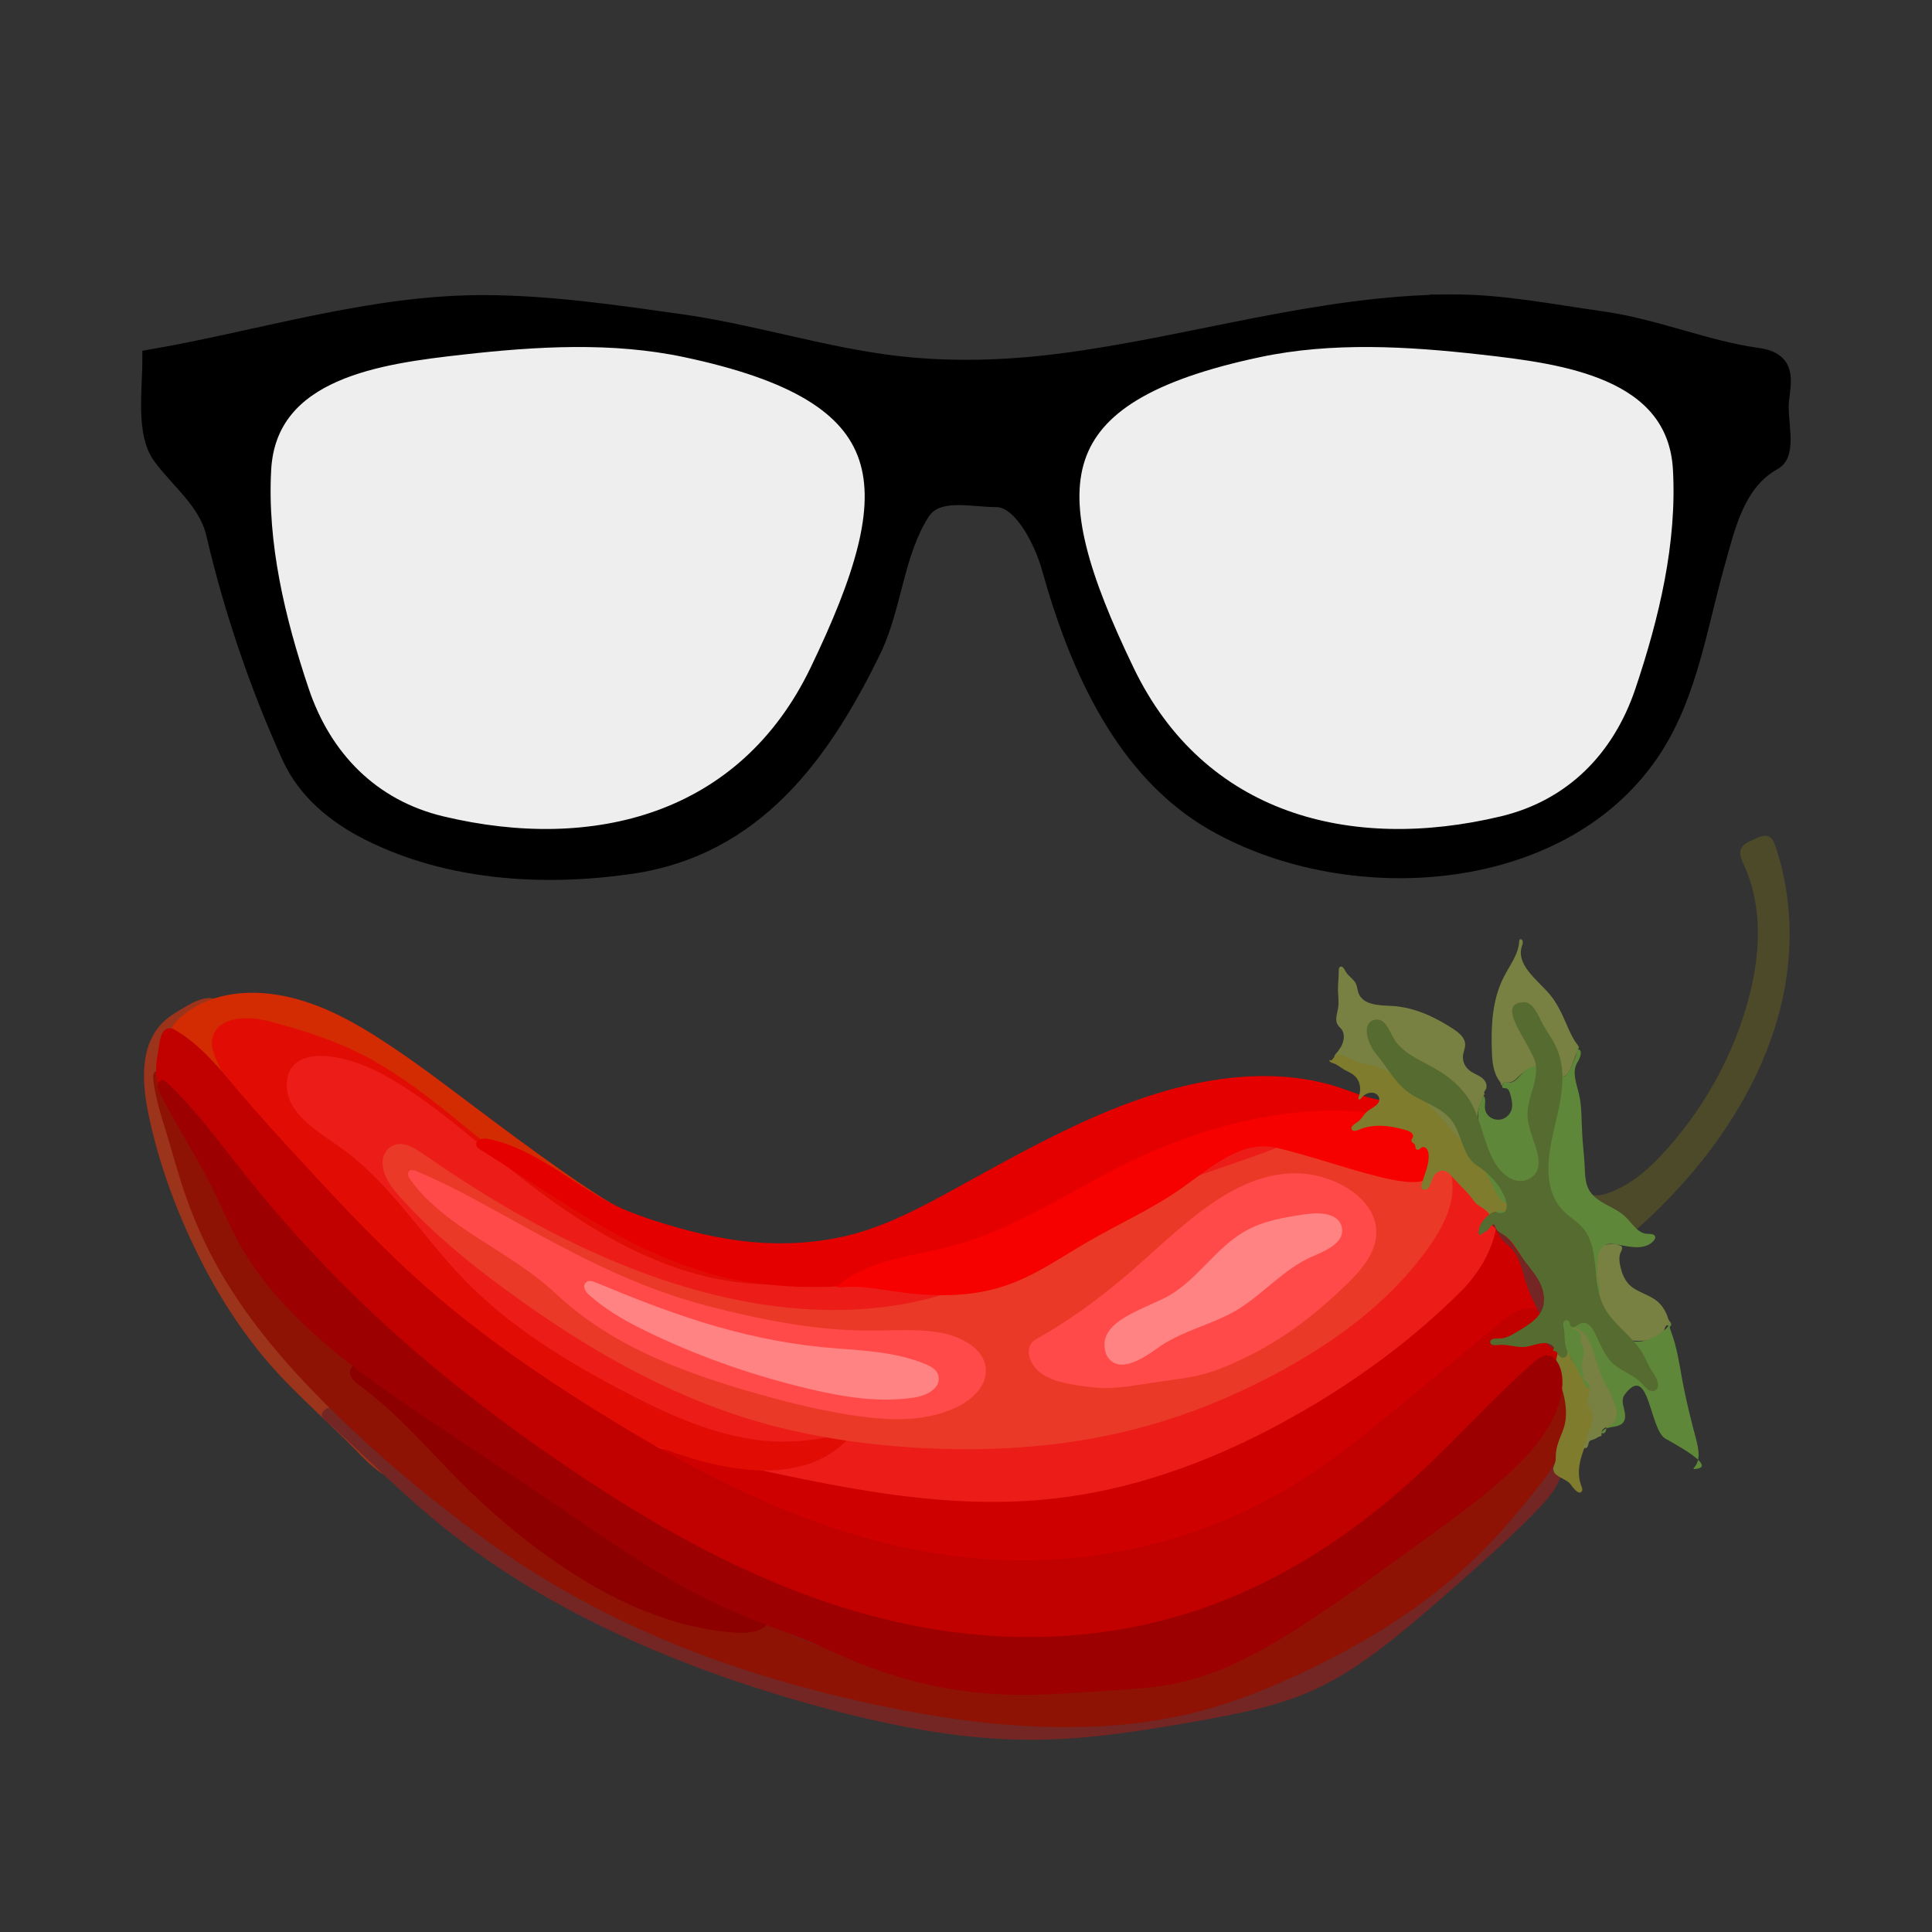 <?xml version="1.0" encoding="UTF-8" standalone="no"?>
<!-- Created with Inkscape (http://www.inkscape.org/) -->

<svg
   xmlns:dc="http://purl.org/dc/elements/1.1/"
   xmlns:cc="http://creativecommons.org/ns#"
   xmlns:rdf="http://www.w3.org/1999/02/22-rdf-syntax-ns#"
   xmlns:svg="http://www.w3.org/2000/svg"
   xmlns="http://www.w3.org/2000/svg"
   xmlns:sodipodi="http://sodipodi.sourceforge.net/DTD/sodipodi-0.dtd"
   xmlns:inkscape="http://www.inkscape.org/namespaces/inkscape"
   width="64px"
   height="64px"
   id="svg2985"
   version="1.1"
   inkscape:version="0.48.3.1 r9886"
   sodipodi:docname="soh.svg"
   inkscape:export-filename="/home/psingh/Pictures/soh.png"
   inkscape:export-xdpi="90"
   inkscape:export-ydpi="90">
  <rect width="100%" height="100%" fill="#333333" stroke="none"/>
  <defs
     id="defs2987" />
  <sodipodi:namedview
     id="base"
     pagecolor="#ffffff"
     bordercolor="#666666"
     borderopacity="1.0"
     inkscape:pageopacity="0.0"
     inkscape:pageshadow="2"
     inkscape:zoom="5.5"
     inkscape:cx="2.8620782"
     inkscape:cy="35.116007"
     inkscape:current-layer="layer1"
     showgrid="true"
     inkscape:document-units="px"
     inkscape:grid-bbox="true"
     inkscape:window-width="1366"
     inkscape:window-height="744"
     inkscape:window-x="0"
     inkscape:window-y="24"
     inkscape:window-maximized="1" />
  <g
     id="layer1"
     inkscape:label="Layer 1"
     inkscape:groupmode="layer">
    <g
       style="font-weight:normal;fill-rule:nonzero;stroke-miterlimit:10;font-family:Times New Roman"
       id="g3161"
       transform="matrix(0.614,0.23,-0.23,0.614,-82.495,15.636)">
      <path
         id="path3101"
         d="m 151.98,-4.17 c -1.76,-0.83 -3.59,-1.49 -5.31,-2.39 -2.1,-1.1 -4.01,-2.54 -5.73,-4.17 -1.78,-1.68 -3.38,-3.56 -4.69,-5.62 -0.92,-1.46 -1.67,-3.17 -0.94,-4.69 0.19,-0.38 0.46,-0.71 0.73,-1.04 0.34,-0.42 0.72,-0.86 1.25,-0.94 0.75,-0.11 1.35,0.49 1.77,1.14 2.27,3.48 2.36,8.66 6.36,10.21 6.71,2.61 15.07,5.49 9.7,8.03 -1.01,0.47 -2.12,-0.04 -3.14,-0.53 z"
         inkscape:connector-curvature="0"
         style="fill:#9c331b;stroke:none" />
      <path
         id="path3103"
         d="m 150,-5.73 c 3.95,-3.27 9.37,-3.32 14.48,-3.54 6.33,-0.28 12.62,-1.03 18.85,-2.19 6.49,-1.2 13.06,-2.93 18.02,-7.29 1.89,-1.66 3.45,-3.64 5.11,-5.52 0.71,-0.81 1.69,-1.49 2.5,-0.94 0.72,0.5 0.55,1.52 0.21,2.4 -0.54,1.36 -1.2,2.66 -1.88,3.96 -0.71,1.36 -1.43,2.72 -2.19,4.06 -1.03,1.83 -2.14,3.63 -3.64,5.1 -1.38,1.35 -3.04,2.35 -4.69,3.34 -2.42,1.43 -4.87,2.84 -7.5,3.85 -3.23,1.24 -6.66,1.83 -10.1,2.19 -2.76,0.28 -5.54,0.42 -8.31,0.36 -2.93,-0.06 -5.85,-0.33 -8.72,-0.9 -1.82,-0.37 -3.62,-0.85 -5.37,-1.47 -2.31,-0.81 -4.52,-1.86 -6.8,-2.74 -0.07,-0.03 -0.13,-0.05 -0.17,-0.1 -0.14,-0.17 0,-0.41 0.2,-0.57 z"
         inkscape:connector-curvature="0"
         style="fill:#732623;stroke:none" />
      <path
         id="path3105"
         d="m 158.43,-2.59 c -2.65,-0.79 -5.26,-1.72 -7.8,-2.83 -2.97,-1.29 -5.85,-2.81 -8.34,-4.89 -1.02,-0.86 -1.96,-1.8 -2.81,-2.82 -0.73,-0.87 -1.39,-1.8 -2.08,-2.7 -0.57,-0.74 -1.15,-1.47 -1.57,-2.3 -0.07,-0.14 -0.12,-0.32 0,-0.41 0.09,-0.07 0.21,-0.04 0.32,0 1.41,0.52 2.42,1.7 3.43,2.81 1.11,1.22 2.27,2.39 3.55,3.44 1.26,1.03 2.62,1.94 4.06,2.71 1.98,1.05 4.1,1.84 6.25,2.5 6.43,1.96 13.13,2.76 19.79,3.64 1.94,0.26 3.91,0.52 5.83,0.11 1.55,-0.34 2.97,-1.11 4.48,-1.57 2.6,-0.78 5.47,-0.68 7.81,-2.08 2.21,-1.32 3.46,-3.68 5,-5.73 3.41,-4.51 8.64,-8.06 9.28,-13.75 0.22,-1.98 1.29,-3.64 2.5,-2.92 0.6,0.37 0.58,1.17 0.62,1.88 0.04,0.84 0.26,1.66 0.21,2.5 -0.04,0.61 -0.23,1.19 -0.42,1.77 -0.4,1.23 -0.83,2.46 -1.35,3.65 -1.51,3.4 -3.77,6.39 -6.36,9.06 -1.4,1.45 -2.91,2.82 -4.58,3.96 -1.78,1.21 -3.72,2.16 -5.73,2.91 -2.99,1.13 -6.11,1.81 -9.27,2.3 -3.38,0.51 -6.79,0.79 -10.21,0.73 -3.37,-0.07 -6.72,-0.46 -10,-1.26 -0.87,-0.21 -1.74,-0.45 -2.61,-0.71 z"
         inkscape:connector-curvature="0"
         style="fill:#8e1305;stroke:none" />
      <path
         id="path3107"
         d="m 150.63,-8.33 c 2.95,-2.13 6.67,-0.07 10.2,0.73 1.93,0.43 3.98,0.43 5.73,1.35 1.57,0.82 2.92,2.32 4.69,2.08 1.5,-0.2 3.26,-0.69 3.33,0.63 0.04,0.66 -0.64,1.05 -1.32,1.26 -3.16,0.96 -6.52,0.69 -9.73,-0.11 -2.07,-0.51 -4.08,-1.24 -6.02,-2.12 -2.14,-0.98 -4.22,-2.15 -6.49,-2.78 -0.36,-0.1 -0.74,-0.28 -0.71,-0.63 0.02,-0.18 0.17,-0.31 0.32,-0.41 z"
         inkscape:connector-curvature="0"
         style="fill:#8c0000;stroke:none" />
      <path
         id="path3109"
         d="m 171.35,-12.19 c 4.81,0.79 9.02,-2.41 12.82,-5.52 3.47,-2.84 6.97,-5.65 10.41,-8.54 1.69,-1.42 3.42,-3.02 3.55,-5.21 0.08,-1.52 -0.63,-3.21 0.41,-4.37 1.65,-1.83 4.33,0.03 6.25,2.39 1.33,1.62 2.94,3.22 2.92,5.31 -0.02,1.79 -1.25,3.22 -2.4,4.59 -2.47,2.94 -4.73,6.08 -7.5,8.75 -4.86,4.69 -11.22,7.81 -17.91,7.08 -3.08,-0.33 -6.13,-1.51 -9.17,-0.83 -3.32,0.74 -7.11,1.59 -7.5,-1.25 -0.44,-3.15 4.01,-3.08 8.12,-2.4 z"
         inkscape:connector-curvature="0"
         style="fill:#ce0000;stroke:none" />
      <path
         id="path3111"
         d="m 151.46,-15.94 c 6.63,-1.94 13.59,-2.51 20.21,-4.48 4.99,-1.48 9.7,-3.74 14.27,-6.25 4.3,-2.36 8.52,-4.98 11.66,-8.75 0.61,-0.72 1.25,-1.51 2.19,-1.56 2.21,-0.11 2.95,2.93 1.67,5.73 -1.41,3.08 -3.26,5.93 -5.42,8.54 -2.87,3.48 -6.27,6.52 -10.31,8.54 -5.41,2.71 -11.52,3.37 -17.49,4.25 -4.87,0.72 -9.75,1.6 -14.66,1.15 -3.32,-0.3 -6.22,-2.33 -5.35,-4.88 0.45,-1.32 1.87,-1.89 3.23,-2.29 z"
         inkscape:connector-curvature="0"
         style="fill:#ec1c19;stroke:none" />
      <path
         id="path3113"
         d="m 135.83,-20.83 c -0.04,-0.18 0.03,-0.36 0.11,-0.52 0.75,-1.59 2.34,-2.53 4.06,-2.92 2.06,-0.47 4.19,-0.16 6.25,0.31 1.79,0.41 3.55,0.94 5.31,1.46 1.73,0.51 3.47,1.01 5.21,1.46 1.27,0.33 2.55,0.63 3.86,0.83 0.5,0.08 1.03,0.27 1.04,0.73 0.01,0.7 -0.97,0.75 -1.88,0.42 -2.6,-0.95 -5.23,0.67 -7.91,1.14 -1.48,0.26 -2.99,0.17 -4.48,0 -2.99,-0.32 -5.93,-0.9 -8.86,-1.56 -0.85,-0.19 -1.71,-0.4 -2.39,-0.94 -0.14,-0.11 -0.28,-0.24 -0.32,-0.41 z"
         inkscape:connector-curvature="0"
         style="fill:#d32b02;stroke:none" />
      <path
         id="path3115"
         d="m 143.13,-16.77 c -1.39,-0.5 -2.59,-1.38 -3.65,-2.4 -0.32,-0.3 -0.63,-0.62 -0.94,-0.93 -0.27,-0.28 -0.55,-0.56 -0.62,-0.94 -0.21,-1.1 1.07,-1.74 2.39,-1.88 1.56,-0.16 3.13,-0.25 4.69,-0.1 1.71,0.16 3.37,0.62 5,1.14 4.14,1.33 8.26,3.1 12.6,2.71 3.67,-0.32 7.53,-2.06 10.63,0 1.79,1.2 2.66,3.4 1.98,5.42 -1.02,3.04 -4.57,3.95 -7.92,4.06 -2.37,0.08 -4.75,-0.04 -7.08,-0.52 -5.79,-1.2 -10.85,-4.53 -16.46,-6.35 -0.21,-0.07 -0.42,-0.14 -0.62,-0.21 z"
         inkscape:connector-curvature="0"
         style="fill:#e10d04;stroke:none" />
      <path
         id="path3117"
         d="m 142.19,-21.15 c 0.19,-0.62 0.81,-0.96 1.46,-1.14 1.22,-0.34 2.5,-0.24 3.75,0 2.14,0.4 4.18,1.18 6.25,1.87 4.93,1.67 10.22,2.87 15.1,1.04 2.53,-0.94 4.68,-2.65 6.46,-4.68 2.03,-2.33 3.57,-5.07 5.73,-7.29 2.57,-2.65 5.87,-4.41 9.27,-5.84 0.75,-0.31 1.51,-0.61 2.29,-0.83 1.3,-0.37 2.72,-0.07 2.81,1.04 0.01,0.04 0.01,0.07 0,0.1 -0.03,0.33 -0.39,0.45 -0.73,0.53 -1.76,0.4 -3.36,1.29 -4.79,2.39 -1.14,0.88 -2.17,1.9 -2.91,3.13 -0.63,1.02 -1.02,2.16 -1.57,3.23 -0.77,1.52 -1.84,2.87 -2.81,4.27 -2.96,4.26 -5.44,9.27 -10.31,11.14 -2.64,1.02 -5.53,0.86 -8.34,0.52 -3.36,-0.4 -6.72,-1.04 -9.79,-2.5 -2.77,-1.32 -5.24,-3.29 -8.23,-4.06 -1.51,-0.39 -3.26,-0.71 -3.64,-2.19 -0.06,-0.24 -0.07,-0.49 0,-0.73 z"
         inkscape:connector-curvature="0"
         style="fill:#ec1c19;stroke:none" />
      <path
         id="path3119"
         d="m 148.54,-19.38 c 0.41,-0.22 0.9,-0.11 1.36,0 3.35,0.85 6.75,1.48 10.2,1.67 2.97,0.17 5.96,0.02 8.86,-0.62 2.76,-0.62 5.41,-1.68 7.71,-3.34 3.56,-2.57 5.97,-6.37 9.16,-9.37 1.4,-1.32 2.95,-2.47 4.38,-3.75 2.84,-2.55 6.49,-4.58 8.54,-2.09 0.91,1.11 0.79,2.66 0.42,4.07 -0.89,3.39 -2.87,6.35 -5.21,8.96 -1.48,1.65 -3.11,3.16 -4.9,4.47 -3.14,2.31 -6.7,3.95 -10.41,5.11 -2.81,0.88 -5.71,1.49 -8.65,1.67 -4.61,0.27 -9.2,-0.53 -13.65,-1.78 -2.29,-0.64 -4.55,-1.4 -6.66,-2.5 -0.52,-0.26 -1.03,-0.56 -1.36,-1.04 -0.19,-0.28 -0.29,-0.61 -0.2,-0.93 0.06,-0.23 0.21,-0.41 0.41,-0.53 z"
         inkscape:connector-curvature="0"
         style="fill:#ea3927;stroke:none" />
      <path
         id="path3121"
         d="m 152.29,-20.73 c -0.13,-0.22 0.13,-0.46 0.48,-0.51 2.53,-0.39 5,0.76 7.54,0.93 0.56,0.03 1.11,0.02 1.67,0 1.72,-0.08 3.44,-0.27 5.1,-0.73 1.72,-0.48 3.36,-1.23 4.8,-2.29 1.5,-1.12 2.73,-2.54 3.95,-3.96 1.75,-2.04 3.48,-4.09 5.42,-5.94 1.91,-1.82 4.03,-3.44 6.46,-4.48 1.39,-0.59 2.86,-0.98 4.37,-1.04 0.66,-0.03 1.33,0.01 1.98,-0.1 0.6,-0.11 1.27,-0.1 1.36,0.41 0.07,0.46 -0.44,0.71 -0.94,0.84 -0.89,0.21 -1.75,0.5 -2.6,0.83 -0.83,0.32 -1.64,0.68 -2.4,1.14 -1.23,0.75 -2.28,1.74 -3.33,2.71 -1.99,1.84 -4,3.64 -5.84,5.63 -1.13,1.23 -2.19,2.52 -3.43,3.64 -2.28,2.06 -5.06,3.46 -8.03,4.27 -0.61,0.17 -1.24,0.32 -1.87,0.42 -4.83,0.8 -9.64,-0.64 -14.42,-1.63 -0.1,-0.02 -0.21,-0.05 -0.27,-0.14 z"
         inkscape:connector-curvature="0"
         style="fill:#e50000;stroke:none" />
      <path
         id="path3123"
         d="m 182.29,-21.56 c 1.11,-1.33 2.07,-2.77 2.92,-4.27 0.81,-1.45 1.52,-2.96 2.39,-4.38 1,-1.62 2.27,-3.14 4.07,-3.75 0.77,-0.26 1.59,-0.33 2.39,-0.21 0.96,0.15 1.89,0.59 2.29,1.46 0.47,1 0.06,2.12 -0.41,3.13 -0.57,1.19 -1.21,2.36 -1.98,3.43 -0.68,0.95 -1.45,1.82 -2.29,2.61 -0.24,0.22 -0.48,0.43 -0.73,0.62 -0.71,0.54 -1.52,0.93 -2.29,1.36 -0.82,0.45 -1.62,0.95 -2.5,1.25 -0.41,0.13 -0.83,0.22 -1.25,0.31 -0.94,0.19 -1.99,0.29 -2.61,-0.42 -0.2,-0.23 -0.32,-0.54 -0.21,-0.83 0.05,-0.12 0.13,-0.22 0.21,-0.31 z"
         inkscape:connector-curvature="0"
         style="fill:#ff4a49;stroke:none" />
      <path
         id="path3125"
         d="m 208.96,-24.79 c 0,-0.15 -0.06,-0.28 -0.11,-0.42 -0.06,-0.2 -0.09,-0.41 -0.1,-0.62 -0.01,-0.28 0.02,-0.56 0,-0.84 -0.02,-0.28 -0.09,-0.56 -0.21,-0.83 -0.11,-0.26 -0.25,-0.5 -0.41,-0.73 -0.18,-0.24 -0.36,-0.48 -0.53,-0.73 -0.08,-0.13 -0.16,-0.27 -0.31,-0.31 -0.06,-0.02 -0.12,-0.06 -0.1,-0.11 0,0 0,0 0,0 0,0 0,0 0,0 0.22,-0.03 -0.12,0.11 -0.11,0 0.01,-0.03 0.01,-0.07 0,-0.1 -0.07,-0.31 -1.39,-0.96 -0.52,-0.73 0.17,0.05 0.47,0.82 0.42,0.31 -0.01,-0.05 -0.07,-0.06 -0.1,-0.1 -0.03,-0.03 -0.04,-0.08 0,-0.1 0,0 0,0 0,0 0,0 0,0 0,0 0,0 0,0 0,0 0.11,0 0.21,0.05 0.31,0.1 0.11,0.06 0.24,0.09 0.31,0 0.04,-0.06 0.03,-0.14 0,-0.21 -0.01,-0.03 -0.03,-0.08 0,-0.1 0,0 0,0 0,0 0,0 0,0 0,0 0,0 0,0 0,0 0.08,0 0.15,0.05 0.21,0.1 0.07,0.07 0.13,0.15 0.21,0.21 0.15,0.11 0.34,0.14 0.52,0.21 0.37,0.15 0.59,0.52 0.83,0.83 0.26,0.34 0.57,0.65 0.73,1.04 0.17,0.43 0.13,0.9 0.1,1.36 -0.05,0.85 -0.05,1.77 0.53,2.39 0.05,0.06 0.11,0.13 0.1,0.21 -0.04,0.24 -0.35,0.09 -0.63,-0.1 -0.35,-0.25 -1.05,-0.02 -1.14,-0.52 -0.01,-0.07 0,-0.14 0,-0.21 z"
         inkscape:connector-curvature="0"
         style="fill:#807c2d;stroke:none" />
      <path
         id="path3127"
         d="m 135.63,-19.27 c -0.04,-0.17 -0.07,-0.35 -0.11,-0.52 -0.1,-0.43 -0.16,-0.92 0.21,-1.04 0.1,-0.04 0.21,-0.02 0.31,0 1.47,0.26 2.77,1.04 4.06,1.77 1.37,0.76 2.77,1.48 4.17,2.18 2.76,1.4 5.54,2.78 8.44,3.86 3.21,1.2 6.54,2.03 9.89,2.71 6.8,1.38 13.83,2.14 20.53,0.31 5.31,-1.45 10.07,-4.48 13.54,-8.75 1.87,-2.31 3.31,-4.92 4.79,-7.5 0.79,-1.39 1.6,-2.78 2.39,-4.17 0.35,-0.61 0.77,-1.26 1.46,-1.35 1.32,-0.18 2.05,1.4 1.88,3.02 -0.31,2.81 -1.72,5.32 -3.23,7.71 -1.7,2.68 -3.55,5.29 -5.83,7.5 -4.96,4.78 -11.54,7.34 -18.34,8.44 -6.05,0.97 -12.25,0.81 -18.12,-0.94 -4.02,-1.2 -7.77,-3.13 -11.57,-4.9 -3.62,-1.69 -7.3,-3.24 -10.93,-4.89 -1.36,-0.62 -2.78,-1.33 -3.34,-2.71 -0.09,-0.24 -0.16,-0.48 -0.2,-0.73 z"
         inkscape:connector-curvature="0"
         style="fill:#c10000;stroke:none" />
      <path
         id="path3129"
         d="m 201.77,-35 c 0.02,-0.03 0.07,-0.03 0.11,0 0.03,0.03 0.06,0.07 0.1,0.1 0.14,0.14 0.34,0.16 0.52,0.21 0.47,0.14 0.83,0.5 1.25,0.73 0.52,0.29 1.15,0.4 1.56,0.83 0.45,0.47 0.52,1.18 0.94,1.67 0.11,0.13 0.26,0.25 0.31,0.42 0.09,0.25 -0.02,0.58 0.21,0.73 0.04,0.03 0.1,0.05 0.11,0.1 0,0.04 -0.03,0.08 0,0.11 0,0 0,0 0,0 0.04,-0.03 0,-0.11 -0.11,-0.11 -0.35,0.02 -0.46,-0.4 -0.62,-0.73 -0.13,-0.24 -0.33,-0.44 -0.52,-0.62 -0.4,-0.37 -0.81,-0.73 -1.15,-1.15 -0.43,-0.52 -0.76,-1.14 -1.35,-1.46 -0.28,-0.14 -0.6,-0.21 -0.84,-0.41 -0.13,-0.12 -0.24,-0.27 -0.41,-0.32 -0.07,-0.01 -0.14,-0.05 -0.11,-0.1 z"
         inkscape:connector-curvature="0"
         style="fill:#732623;stroke:none" />
      <path
         id="path3131"
         d="m 208.23,-36.25 c 0.05,0 0.09,0.05 0.1,0.1 0.02,0.07 0.01,0.14 0,0.21 -0.01,0.23 0.09,0.44 0.21,0.63 0.19,0.3 0.42,0.57 0.73,0.73 0.52,0.25 1.13,0.12 1.67,0.31 0.28,0.1 0.53,0.29 0.73,0.52 0.06,0.08 0.12,0.16 0.21,0.21 0.11,0.06 0.17,0.16 0.1,0.21 -0.03,0.01 -0.07,-0.01 -0.1,0 -0.13,0 -0.12,0.17 -0.11,0.31 0.04,0.4 -0.34,0.66 -0.73,0.83 -0.47,0.21 -0.98,0.38 -1.46,0.21 -0.57,-0.2 -0.85,-0.82 -1.35,-1.15 -0.9,-0.58 -2.51,-0.5 -2.4,-1.66 0.08,-0.76 1,-0.9 1.67,-1.25 0.17,-0.09 0.33,-0.2 0.52,-0.21 0.04,0 0.07,0 0.11,0 0.03,0 0.06,0 0.1,0 0,0 0,0 0,0 z"
         inkscape:connector-curvature="0"
         style="fill:#788042;stroke:none" />
      <path
         id="path3133"
         d="m 198.62,-38 c -0.96,-0.25 -1.61,-1.1 -2.47,-1.58 -0.52,-0.29 -1.09,-0.43 -1.67,-0.52 -0.45,-0.07 -0.9,-0.11 -1.35,-0.11 -0.39,0.01 -0.77,0.04 -1.15,0 -0.13,-0.01 -0.26,-0.03 -0.37,0.02 -0.06,0.03 -0.11,0.08 -0.18,0.1 -0.04,0.01 -0.08,0.01 -0.11,-0.03 -0.02,-0.03 -0.01,-0.07 0,-0.11 0.06,-0.16 0.11,-0.33 0.14,-0.5 0.04,-0.33 -0.04,-0.67 -0.31,-0.83 -0.07,-0.04 -0.15,-0.06 -0.21,-0.11 -0.26,-0.17 -0.25,-0.52 -0.31,-0.83 -0.06,-0.29 -0.21,-0.56 -0.32,-0.83 -0.12,-0.31 -0.19,-0.63 -0.31,-0.94 -0.03,-0.07 -0.05,-0.16 0,-0.21 0.08,-0.09 0.21,0.01 0.31,0.1 0.21,0.2 0.53,0.23 0.73,0.42 0.13,0.12 0.19,0.29 0.31,0.42 0.44,0.46 1.15,0.2 1.78,0 1.07,-0.34 2.23,-0.25 3.33,0 0.34,0.08 0.7,0.2 0.83,0.52 0.08,0.2 0.04,0.42 0.11,0.62 0.04,0.12 0.11,0.23 0.2,0.32 0.09,0.09 0.2,0.16 0.32,0.2 0.2,0.08 0.41,0.07 0.62,0.11 0.25,0.04 0.48,0.18 0.52,0.42 0.01,0.03 0.01,0.07 0,0.1 -0.01,0.07 -0.05,0.15 0,0.21 0,0 0,0 0,0 0,0 0,0 0,0 0,0 0,0 0,0 0.04,0 0.03,0.05 0,0.1 -0.01,0.03 0,0.07 0,0.11 0.04,0.17 0,0.34 0,0.52 0.01,0.33 0.14,0.65 0.32,0.93 0.21,0.36 0.46,0.74 0.27,1.09 -0.17,0.35 -0.63,0.4 -1.03,0.29 z"
         inkscape:connector-curvature="0"
         style="fill:#788042;stroke:none" />
      <path
         id="path3135"
         d="m 199.58,-41.88 c -0.47,-0.3 -0.72,-0.83 -0.93,-1.35 -0.48,-1.16 -0.87,-2.39 -0.73,-3.65 0.07,-0.66 0.3,-1.33 0.1,-1.97 -0.01,-0.04 -0.02,-0.08 0,-0.11 0.06,-0.08 0.21,0.01 0.21,0.21 -0.01,1.05 1.26,1.36 2.19,1.87 0.47,0.27 0.87,0.66 1.25,1.05 0.29,0.3 0.58,0.61 0.93,0.83 0.05,0.03 0.09,0.06 0.11,0.1 0.01,0.04 0,0.07 0,0.11 -0.01,0.07 0,0.14 0,0.21 0.01,0.2 0,0.41 0,0.62 0,0.27 0,0.56 -0.21,0.73 -0.29,0.23 -0.68,0.02 -1.04,0 -0.39,-0.02 -0.74,0.19 -0.94,0.52 -0.16,0.27 -0.23,0.62 -0.52,0.73 -0.07,0.03 -0.16,0.04 -0.21,0.1 -0.02,0.04 -0.03,0.08 0,0.11 0,0 0,0 0,0 0,0 0,0 0,0 0.14,0.01 -0.07,0.08 -0.1,0 -0.02,-0.05 -0.06,-0.08 -0.11,-0.11 z"
         inkscape:connector-curvature="0"
         style="fill:#788042;stroke:none" />
      <path
         id="path3137"
         d="m 205.63,-38.23 c 0.33,0.19 0.71,-0.01 1.02,-0.26 1.01,-0.83 1.61,-2.02 2.07,-3.23 1.02,-2.67 1.44,-5.54 1.18,-8.38 -0.22,-2.36 -0.93,-4.69 -2.61,-6.36 -0.21,-0.21 -0.44,-0.43 -0.41,-0.73 0.02,-0.26 0.23,-0.44 0.41,-0.62 0.21,-0.22 0.44,-0.47 0.73,-0.42 0.18,0.03 0.3,0.17 0.42,0.31 1.2,1.47 2.07,3.18 2.6,5 0.94,3.23 0.76,6.65 -0.1,9.9 -0.35,1.32 -0.81,2.6 -1.36,3.85 -0.31,0.71 -0.65,1.41 -1.04,2.09 -0.11,0.19 -0.23,0.39 -0.41,0.52 -0.5,0.34 -1.13,0.09 -1.67,-0.21 -0.63,-0.35 -1.15,-0.93 -0.83,-1.46 0,0 0,0 0,0 z"
         inkscape:connector-curvature="0"
         style="fill:#4d4a29;stroke:none" />
      <path
         id="path3139"
         d="m 185.73,-22.08 c -0.87,-1.21 0.66,-2.39 1.77,-3.55 1.27,-1.31 1.53,-3.29 2.71,-4.68 0.7,-0.83 1.65,-1.36 2.6,-1.88 0.68,-0.36 1.5,-0.57 1.88,0 0.41,0.63 -0.24,1.31 -0.84,1.88 -1.17,1.11 -1.69,2.71 -2.7,3.96 -0.93,1.13 -2.23,1.93 -3.04,3.16 -0.6,0.91 -1.4,1.84 -2.17,1.31 -0.08,-0.05 -0.15,-0.12 -0.21,-0.2 z"
         inkscape:connector-curvature="0"
         style="fill:#ff8382;stroke:none" />
      <path
         id="path3141"
         d="m 197.29,-37.5 c 2.76,2.66 -3.04,2.2 -7.08,2.71 -1.8,0.23 -2.73,2.03 -3.75,3.54 -1.04,1.54 -2.37,2.84 -3.54,4.27 -1,1.22 -1.9,2.55 -3.13,3.54 -1.43,1.16 -3.2,1.79 -5,2.19 -0.95,0.21 -1.92,0.37 -2.79,0.81 -0.04,0.02 -0.08,0.03 -0.1,0 -0.02,-0.02 -0.01,-0.05 0.01,-0.08 1.02,-1.79 2.99,-2.67 4.65,-3.86 2.7,-1.91 4.61,-4.68 6.88,-7.08 2.32,-2.44 5.03,-4.5 8.12,-5.83 1.68,-0.72 3.53,-1.21 5.21,-0.52 0.19,0.07 0.37,0.17 0.52,0.31 z"
         inkscape:connector-curvature="0"
         style="fill:#f70000;stroke:none" />
      <path
         id="path3143"
         d="m 162.08,-5.21 c -2.21,-0.54 -4.44,-1.04 -6.66,-1.56 -2.91,-0.68 -5.82,-1.38 -8.54,-2.61 -1.46,-0.65 -2.85,-1.46 -4.07,-2.5 -0.76,-0.65 -1.45,-1.39 -2.18,-2.08 -1.37,-1.28 -2.89,-2.37 -4.26,-3.65 -0.22,-0.2 -0.32,-0.5 -0.12,-0.62 0.1,-0.05 0.21,-0.02 0.31,0.03 1.76,0.74 3.37,1.8 5,2.78 0.96,0.58 1.93,1.14 2.92,1.67 2,1.08 4.05,2.05 6.15,2.92 3.67,1.51 7.48,2.69 11.35,3.64 6.91,1.7 14.08,2.65 21.04,1.15 4.22,-0.91 8.2,-2.71 11.56,-5.42 3.47,-2.79 6.13,-6.44 8.13,-10.42 1.21,-2.4 2.17,-4.91 3.44,-7.29 0.16,-0.31 0.38,-0.63 0.73,-0.62 0.11,0 0.21,0.05 0.31,0.1 0.37,0.23 0.59,0.63 0.73,1.04 0.22,0.71 0.22,1.46 0.1,2.19 -0.16,0.95 -0.52,1.85 -0.94,2.71 -0.85,1.75 -1.94,3.38 -3.02,5 -1.42,2.14 -2.82,4.3 -4.37,6.35 -1.34,1.78 -2.81,3.49 -4.69,4.69 -1.05,0.67 -2.2,1.16 -3.33,1.67 -1.28,0.57 -2.54,1.18 -3.86,1.66 -1.25,0.47 -2.54,0.82 -3.85,1.05 -1.62,0.28 -3.26,0.38 -4.9,0.31 -0.59,-0.03 -1.18,-0.08 -1.77,-0.11 -1.56,-0.07 -3.12,-0.01 -4.69,-0.1 -3.57,-0.19 -7.04,-1.13 -10.52,-1.98 z"
         inkscape:connector-curvature="0"
         style="fill:#9c0000;stroke:none" />
      <path
         id="path3145"
         d="m 158.44,-15.21 c -1.41,-0.55 -2.9,-0.82 -4.38,-1.14 -1.49,-0.33 -2.99,-0.72 -4.27,-1.57 -0.16,-0.1 -0.3,-0.27 -0.21,-0.41 0.06,-0.1 0.2,-0.11 0.32,-0.11 1.6,0.06 3.2,0.29 4.79,0.52 2.97,0.44 5.95,0.89 8.96,0.84 1.32,-0.02 2.64,-0.14 3.95,-0.32 2.27,-0.29 4.53,-0.75 6.67,-1.56 0.73,-0.27 1.45,-0.59 2.19,-0.83 0.81,-0.27 1.66,-0.46 2.5,-0.31 0.55,0.09 1.08,0.34 1.35,0.83 0.43,0.79 0.02,1.71 -0.62,2.39 -1.17,1.24 -2.82,1.82 -4.48,2.19 -1.68,0.38 -3.39,0.59 -5.11,0.73 -3.76,0.32 -7.62,0.35 -11.14,-1.04 -0.18,-0.07 -0.35,-0.14 -0.52,-0.21 z"
         inkscape:connector-curvature="0"
         style="fill:#ff4a49;stroke:none" />
      <path
         id="path3147"
         d="m 160.31,-15.63 c -0.26,-0.09 -0.5,-0.29 -0.41,-0.52 0.06,-0.19 0.3,-0.21 0.52,-0.2 1.87,0.07 3.75,0.1 5.62,0 2.08,-0.12 4.14,-0.41 6.15,-0.94 1.72,-0.46 3.42,-1.1 5.21,-1.04 0.31,0.01 0.65,0.05 0.83,0.31 0.35,0.49 -0.11,1.11 -0.73,1.46 -1.56,0.88 -3.33,1.23 -5.1,1.46 -2.77,0.35 -5.56,0.43 -8.34,0.2 -1.27,-0.1 -2.55,-0.27 -3.75,-0.73 z"
         inkscape:connector-curvature="0"
         style="fill:#ff8382;stroke:none" />
      <path
         id="path3149"
         d="m 210.63,-26.98 c 0.03,-0.03 -0.02,-0.07 0,-0.1 0,0 0,0 0,0 0.16,0.11 0.27,-0.23 0,-0.52 -0.27,-0.28 -0.08,-0.75 -0.32,-1.05 -0.32,-0.4 -0.97,-0.1 -1.35,-0.41 -0.04,-0.03 -0.07,-0.07 -0.11,-0.11 -0.28,-0.3 -0.61,-0.56 -0.93,-0.83 -0.21,-0.17 -0.42,-0.35 -0.63,-0.52 -0.48,-0.41 -0.8,-1 -0.41,-1.36 0.21,-0.2 0.53,-0.14 0.83,-0.1 0.07,0.01 0.14,0.02 0.21,0 0.39,-0.08 0.42,-0.59 0.31,-1.04 -0.13,-0.52 -0.26,-1.06 -0.63,-1.46 -0.39,-0.44 -0.98,-0.62 -1.56,-0.73 -0.69,-0.12 -1.39,-0.15 -2.08,-0.21 -0.56,-0.04 -1.11,-0.12 -1.67,-0.1 -0.18,0 -0.38,0.01 -0.52,-0.11 -0.05,-0.03 -0.1,-0.03 -0.1,0 0,0 0,0 0,0 0.12,-0.12 -0.12,0.08 -0.11,0 0.02,-0.08 -0.04,-0.14 -0.1,-0.2 -0.14,-0.14 -0.28,-0.29 -0.42,-0.42 -0.23,-0.22 -0.49,-0.41 -0.73,-0.63 -0.13,-0.11 -0.26,-0.24 -0.31,-0.41 -0.05,-0.21 0.03,-0.42 0,-0.63 -0.03,-0.23 -0.2,-0.42 -0.31,-0.62 -0.15,-0.26 -0.21,-0.56 -0.31,-0.84 -0.12,-0.3 -0.3,-0.6 -0.32,-0.93 -0.01,-0.18 0.03,-0.35 0,-0.52 0,-0.04 -0.01,-0.07 0,-0.11 0.02,-0.04 0.04,-0.1 0,-0.1 -0.03,-0.01 -0.05,0.06 0,0.1 0.04,0.04 0.08,0.07 0.11,0.11 0.11,0.15 0.11,0.35 0.21,0.52 0.12,0.22 0.37,0.33 0.62,0.31 0.21,-0.02 0.4,-0.13 0.52,-0.31 0.1,-0.16 0.14,-0.34 0.11,-0.52 -0.04,-0.24 -0.18,-0.43 -0.32,-0.63 -0.08,-0.11 -0.18,-0.23 -0.31,-0.21 -0.08,0.02 -0.17,0.07 -0.21,0 -0.02,-0.03 0,-0.07 0,-0.1 0,-0.04 -0.01,-0.07 0,-0.11 0.03,-0.08 0.13,-0.08 0.21,-0.1 0.31,-0.07 0.39,-0.43 0.52,-0.73 0.15,-0.35 0.46,-0.63 0.83,-0.62 0.4,0 0.81,0.36 1.15,0.1 0.21,-0.16 0.2,-0.46 0.21,-0.73 0.01,-0.21 0.04,-0.42 0,-0.62 -0.02,-0.07 -0.04,-0.15 0,-0.21 0.02,-0.05 0.04,-0.1 0,-0.11 -0.05,0 -0.07,0.08 0,0.11 0,0 0,0 0,0 0.24,-0.05 0.27,0.29 0.21,0.62 -0.11,0.55 0.31,1 0.62,1.46 0.37,0.54 0.57,1.17 0.84,1.77 0.22,0.53 0.5,1.04 0.72,1.56 0.17,0.38 0.31,0.78 0.63,1.05 0.6,0.5 1.48,0.32 2.19,0.62 0.45,0.19 0.88,0.58 1.35,0.42 0.16,-0.05 0.33,-0.13 0.42,0 0.04,0.06 0.02,0.14 0,0.21 -0.24,0.62 -1,0.72 -1.67,0.83 -0.19,0.03 -0.38,0.08 -0.52,0.21 -0.32,0.31 -0.18,0.81 0,1.25 0.46,1.15 0.91,2.45 2.08,2.81 0.5,0.15 1.04,0.08 1.46,-0.21 0.31,-0.21 0.53,-0.52 0.73,-0.83 0.06,-0.1 0.12,-0.2 0.11,-0.31 -0.01,-0.04 -0.02,-0.08 0,-0.11 0.02,-0.04 0.08,-0.04 0.1,0 0.02,0.03 0,0.07 0,0.11 -0.01,0.08 0.05,0.14 0.1,0.2 0.59,0.66 1.01,1.44 1.46,2.19 0.52,0.86 1.09,1.69 1.67,2.5 0.29,0.42 0.59,0.89 0.42,1.36 -0.02,0.03 -0.03,0.07 0,0.1 0,0 0,0 0,0 1.04,-0.44 -0.62,-0.75 -1.88,-0.94 -0.92,-0.14 -2.13,-3.37 -2.71,-1.35 -0.14,0.49 0.59,0.86 0.42,1.35 -0.15,0.41 -0.91,0.44 -0.83,0.94 0,0 0,0 0,0 z"
         inkscape:connector-curvature="0"
         style="fill:#5f8739;stroke:none" />
      <path
         id="path3151"
         d="m 210,-25.94 c 0.04,0.01 0.03,-0.05 0,-0.1 -0.02,-0.03 -0.01,-0.07 0,-0.11 0.02,-0.1 0.01,-0.2 0,-0.31 -0.01,-0.24 0,-0.48 0,-0.73 0,-0.18 -0.02,-0.36 -0.1,-0.52 -0.14,-0.24 -0.43,-0.36 -0.52,-0.62 -0.08,-0.2 -0.02,-0.43 -0.11,-0.63 -0.07,-0.17 -0.24,-0.27 -0.42,-0.31 -0.06,-0.02 -0.12,-0.06 -0.1,-0.11 0,0 0,0 0,0 0,0 0,0 0,0 0.04,0 0.04,-0.06 0,-0.1 -0.08,-0.1 -0.16,-0.2 -0.21,-0.31 -0.06,-0.13 -0.08,-0.28 -0.1,-0.42 -0.02,-0.14 -0.04,-0.29 -0.11,-0.42 -0.08,-0.15 -0.23,-0.26 -0.31,-0.41 -0.09,-0.17 -0.13,-0.39 -0.31,-0.42 -0.13,-0.02 -0.32,0.03 -0.31,-0.1 0,0 0,0 0,0 0.09,0.09 -0.09,-0.02 -0.11,0 0,0 0,0 0,0 0,0 0,0 0,0 0.04,0.01 0.07,0 0.11,0 0.03,-0.01 0.07,0 0.1,0 0,0 0,0 0,0 0.03,0 0.07,0 0.1,0 0.66,0.02 1.07,0.62 1.46,1.14 0.22,0.3 0.47,0.58 0.73,0.84 0.36,0.34 0.76,0.63 1.04,1.04 0.21,0.29 0.32,0.67 0.11,0.94 -0.14,0.17 -0.4,0.31 -0.31,0.52 0,0 0,0 0,0 0.06,-0.04 -0.01,0.06 0,0.1 0,0 0,0 0,0 0.03,-0.03 0.08,0.06 0,0.1 -0.05,0.03 -0.08,0.07 -0.11,0.11 -0.06,0.08 -0.13,0.15 -0.21,0.21 -0.04,0.03 -0.08,0.06 -0.1,0.1 -0.03,0.07 -0.01,0.14 0,0.21 0.01,0.1 -0.02,0.2 -0.11,0.21 -0.03,0 -0.07,-0.02 -0.1,0 -0.04,0.02 -0.04,0.08 0,0.1 0,0 0,0 0,0 0,0 0,0 0,0 z"
         inkscape:connector-curvature="0"
         style="fill:#788042;stroke:none" />
      <path
         id="path3153"
         d="m 197.81,-35.42 c -0.07,-0.03 -0.09,-0.12 -0.1,-0.21 -0.05,-0.52 0.02,-1.08 -0.21,-1.56 -0.09,-0.19 -0.28,-0.31 -0.42,-0.21 -0.08,0.07 -0.09,0.21 -0.2,0.21 -0.12,0 -0.13,-0.15 -0.21,-0.21 -0.07,-0.04 -0.17,-0.03 -0.21,-0.1 -0.04,-0.06 0,-0.14 0,-0.21 -0.01,-0.17 -0.22,-0.22 -0.42,-0.21 -0.84,0.06 -1.69,0.25 -2.29,0.84 -0.1,0.09 -0.22,0.17 -0.31,0.1 -0.13,-0.09 -0.01,-0.27 0.1,-0.42 0.17,-0.21 0.18,-0.5 0.31,-0.73 0.18,-0.28 0.5,-0.55 0.32,-0.83 -0.2,-0.29 -0.7,-0.14 -0.84,0.31 -0.01,0.07 -0.05,0.12 -0.1,0.11 -0.04,-0.01 -0.05,-0.06 -0.05,-0.11 0,-0.4 -0.2,-0.79 -0.58,-0.93 -0.19,-0.08 -0.41,-0.07 -0.62,-0.11 -0.21,-0.04 -0.41,-0.12 -0.63,-0.1 -0.11,0.01 -0.22,-0.02 -0.2,-0.11 0,0 0,0 0,0 0.1,0.09 0.14,-0.1 0.18,-0.25 0.05,-0.14 0.21,-0.18 0.36,-0.18 0.32,0 0.64,0.06 0.96,0.04 0.19,-0.02 0.37,-0.06 0.56,-0.09 0.42,-0.06 0.85,-0.01 1.27,0.08 1.38,0.28 2.61,0.99 3.85,1.65 0.96,0.52 1.94,1.01 2.71,1.77 0.34,0.34 0.69,0.72 1.15,0.63 0.07,-0.01 0.14,-0.04 0.21,0 0.68,0.42 -0.64,0.39 -0.73,0.62 -0.05,0.14 0.07,0.29 0,0.42 -0.04,0.07 -0.14,0.13 -0.11,0.21 0,0 0,0 0,0 0.31,-0.2 -0.12,-0.53 -0.73,-0.63 -0.23,-0.03 -0.42,-0.19 -0.62,-0.31 -0.2,-0.12 -0.42,-0.21 -0.63,-0.31 -0.21,-0.1 -0.41,-0.21 -0.62,-0.31 -0.13,-0.07 -0.27,-0.13 -0.42,-0.11 -0.24,0.04 -0.4,0.27 -0.41,0.52 -0.02,0.29 0.06,0.65 -0.21,0.73 -0.04,0.01 -0.07,0.02 -0.11,0 z"
         inkscape:connector-curvature="0"
         style="fill:#807c2d;stroke:none" />
      <path
         id="path3155"
         d="m 206.88,-30.1 c -0.03,-0.03 0,-0.07 0,-0.11 -0.01,-0.05 -0.06,-0.08 -0.11,-0.1 -0.21,-0.07 -0.43,-0.01 -0.62,0.1 -0.22,0.13 -0.41,0.3 -0.63,0.42 -0.42,0.22 -0.93,0.19 -1.35,0.41 -0.17,0.09 -0.36,0.15 -0.42,0 -0.07,-0.14 0.12,-0.25 0.31,-0.31 0.36,-0.11 0.6,-0.43 0.84,-0.73 0.34,-0.44 0.71,-0.89 0.73,-1.46 0,-0.43 -0.22,-0.83 -0.53,-1.14 -0.39,-0.39 -0.9,-0.62 -1.35,-0.94 -0.4,-0.28 -0.77,-0.62 -1.25,-0.73 -0.19,-0.04 -0.4,-0.05 -0.52,-0.21 -0.03,-0.04 -0.06,-0.09 -0.1,-0.1 -0.14,-0.04 -0.17,0.16 -0.21,0.31 -0.04,0.12 -0.15,0.2 -0.21,0.31 -0.03,0.05 -0.05,0.11 -0.11,0.11 -0.05,0 -0.08,-0.05 -0.1,-0.11 -0.12,-0.35 0.01,-0.72 0.21,-1.04 0.05,-0.08 0.11,-0.17 0.21,-0.21 0,0 0,0 0,0 0,0 0,0 0,0 0,0 0,0 0,0 1.13,0.02 0.17,-1.46 -1.67,-1.87 -0.88,-0.19 -1.24,-1.19 -1.98,-1.67 -0.79,-0.51 -1.82,-0.33 -2.71,-0.62 -0.73,-0.24 -1.31,-0.77 -1.98,-1.15 -0.86,-0.49 -1.3,-1.34 -0.73,-1.66 0.41,-0.23 0.79,0.2 1.15,0.52 0.67,0.58 1.62,0.59 2.5,0.73 0.83,0.13 1.64,0.41 2.29,0.93 0.89,0.72 1.39,1.8 2.29,2.5 0.61,0.48 1.44,0.65 1.88,0.11 0.76,-0.93 -0.64,-1.8 -1.15,-2.82 -0.48,-0.95 -0.03,-2.25 -0.83,-3.02 -1,-0.95 -2.57,-1.87 -1.46,-2.39 0.41,-0.19 0.8,0.19 1.15,0.52 0.39,0.38 0.87,0.65 1.25,1.04 1.03,1.05 1.16,2.61 1.35,4.06 0.19,1.44 0.59,2.95 1.88,3.54 0.37,0.17 0.78,0.24 1.14,0.42 1.27,0.66 1.39,2.37 2.4,3.33 0.76,0.74 1.89,0.91 2.71,1.57 0.28,0.23 0.52,0.52 0.83,0.73 0.35,0.24 0.65,0.58 0.42,0.83 -0.19,0.19 -0.48,0.03 -0.73,-0.1 -0.51,-0.27 -1.13,-0.22 -1.67,-0.42 -0.59,-0.22 -1.01,-0.72 -1.46,-1.15 -0.25,-0.24 -0.6,-0.42 -0.83,-0.21 -0.15,0.14 -0.23,0.4 -0.42,0.32 -0.09,-0.04 -0.11,-0.17 -0.21,-0.21 -0.08,-0.04 -0.18,0.01 -0.2,0.1 -0.04,0.11 0.04,0.22 0.1,0.32 0.18,0.28 0.25,0.63 0.46,0.89 0.03,0.05 0.07,0.08 0.1,0.13 0.08,0.12 0.1,0.27 0,0.36 -0.1,0.08 -0.25,0.05 -0.35,-0.03 -0.07,-0.05 -0.13,-0.12 -0.21,-0.1 -0.04,0 -0.08,0.02 -0.1,0 z"
         inkscape:connector-curvature="0"
         style="fill:#556b2f;stroke:none" />
    </g>
    <path
       style="fill:#000000;stroke:#000000;stroke-width:0.581"
       d="m 48.051,10.044 c -4.391,0.029 -8.622,1.408 -12.932,1.959 -1.799,0.23 -3.653,0.286 -5.454,0.073 -2.396,-0.284 -4.715,-1.04 -7.109,-1.379 -2.14,-0.302 -4.306,-0.619 -6.459,-0.631 -3.762,-0.022 -7.401,1.161 -11.09,1.799 0,1.083 -0.219,2.474 0.332,3.236 0.569,0.785 1.528,1.504 1.777,2.568 0.59,2.525 1.428,4.999 2.5,7.372 0.521,1.153 1.503,1.957 2.601,2.51 2.643,1.333 5.77,1.529 8.669,1.11 4.129,-0.597 6.368,-3.708 8.077,-7.263 0.64,-1.445 0.711,-3.113 1.553,-4.433 0.5,-0.784 1.662,-0.454 2.492,-0.457 0.83,-0.003 1.534,1.384 1.792,2.307 0.912,3.267 2.432,6.733 5.455,8.445 4.513,2.556 11.622,2.078 14.55,-2.532 1.146,-1.804 1.462,-3.994 2.037,-6.036 0.35,-1.244 0.663,-2.726 1.907,-3.41 0.502,-0.276 0.15,-1.377 0.224,-2.017 0.081,-0.697 0.237,-1.314 -0.751,-1.451 -1.723,-0.239 -3.395,-0.966 -5.158,-1.212 -1.671,-0.233 -3.309,-0.57 -5.014,-0.559 z"
       id="path3322" />
    <path
       style="fill:#eeeeee;stroke:#000000;stroke-width:0.581"
       d="m 19.023,11.205 c 1.246,-0.008 2.488,0.084 3.699,0.341 7.218,1.533 7.364,4.52 4.393,10.695 -2.421,5.031 -7.437,6.292 -12.491,5.086 -2.33,-0.556 -3.923,-2.189 -4.674,-4.426 -0.793,-2.361 -1.393,-4.869 -1.257,-7.35 0.182,-3.322 3.924,-3.789 6.603,-4.092 1.229,-0.139 2.481,-0.246 3.728,-0.254 z"
       id="path3320" />
    <path
       style="fill:#eeeeee;stroke:#000000;stroke-width:0.581"
       d="m 45.378,11.205 c 1.246,0.008 2.498,0.115 3.728,0.254 2.679,0.303 6.421,0.77 6.603,4.092 0.136,2.481 -0.464,4.989 -1.257,7.35 -0.751,2.237 -2.344,3.87 -4.674,4.426 -5.054,1.206 -10.07,-0.055 -12.491,-5.086 -2.971,-6.175 -2.825,-9.161 4.393,-10.695 1.211,-0.257 2.453,-0.349 3.699,-0.341 z"
       id="path2830" />
  </g>
</svg>
